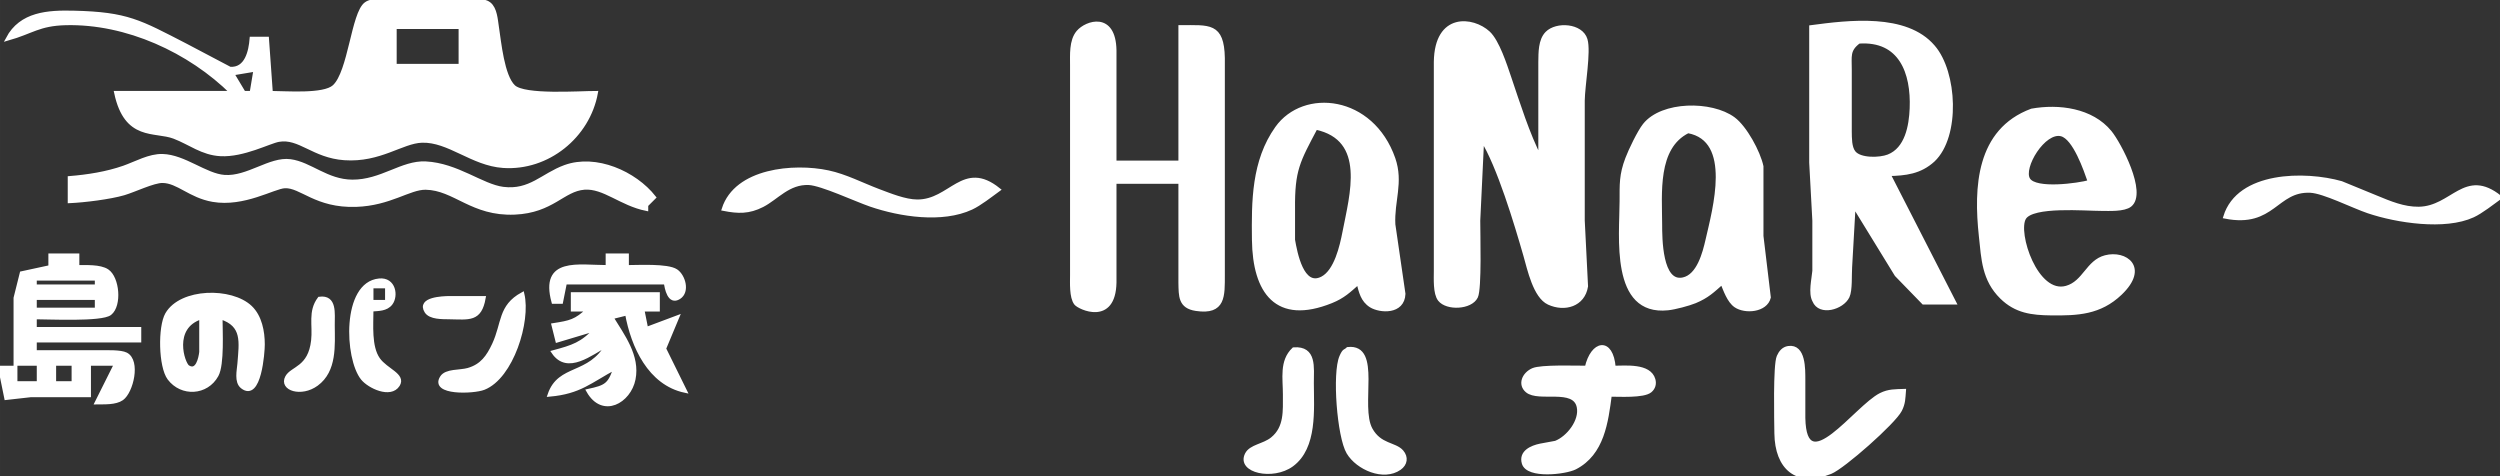 <svg xmlns="http://www.w3.org/2000/svg" width="54.695mm" height="10.414mm" viewBox="0 0 646 123">
  <rect x="0" y="0" width="646" height="123" fill="#333333" stroke="none"/>
  <path id="logo-horizontal-1" fill="white" stroke="white" stroke-width="1" d="M 70.00,24.00
           C 70.00,24.00 69.00,10.00 69.00,10.00
             69.00,10.00 65.00,10.00 65.00,10.00
             64.74,13.20 63.76,18.06 59.42,17.76
             59.42,17.76 48.00,11.74 48.00,11.74
             36.04,5.59 32.92,3.59 19.08,3.26
             12.40,3.10 5.44,3.50 2.00,10.00
             8.23,8.24 10.02,6.18 17.00,6.01
             32.70,5.63 49.01,13.11 60.00,24.00
             60.00,24.00 30.00,24.00 30.00,24.00
             32.57,36.07 40.01,33.47 45.00,35.36
             49.16,36.95 52.27,39.61 57.00,39.86
             62.86,40.17 69.54,36.60 72.00,36.16
             77.39,35.20 80.98,40.34 89.00,40.90
             98.14,41.54 103.83,36.56 109.00,36.38
             115.95,36.13 122.02,42.35 130.00,42.90
             141.50,43.70 151.96,35.21 154.00,24.00
             149.68,24.00 135.49,25.06 132.70,22.40
             129.82,19.66 129.03,10.94 128.42,7.00
             128.13,5.14 127.98,2.26 126.40,1.02
             124.80,-0.24 121.00,0.00 119.00,0.00
             119.00,0.00 102.00,0.00 102.00,0.00
             99.92,0.00 96.26,-0.23 94.56,1.02
             91.23,3.48 90.47,18.63 86.35,22.40
             83.67,24.85 73.80,24.00 70.00,24.00 Z
           M 119.00,7.00
           C 119.00,7.00 119.00,17.00 119.00,17.00
             119.00,17.00 102.00,17.00 102.00,17.00
             102.00,17.00 102.00,7.00 102.00,7.00
             102.00,7.00 119.00,7.00 119.00,7.00 Z
           M 288.00,47.00
           C 288.00,47.00 305.00,47.00 305.00,47.00
             305.00,47.00 305.00,73.00 305.00,73.00
             305.07,76.48 304.91,79.23 309.06,79.85
             316.29,80.94 315.99,76.41 316.00,71.00
             316.00,71.00 316.00,15.00 316.00,15.00
             315.83,6.23 312.44,7.01 305.00,7.00
             305.00,7.00 305.00,42.00 305.00,42.00
             305.00,42.00 288.00,42.00 288.00,42.00
             288.00,42.00 288.00,13.00 288.00,13.00
             287.83,3.42 280.73,5.79 278.60,8.31
             276.71,10.55 277.01,14.24 277.00,17.00
             277.00,17.00 277.00,71.00 277.00,71.00
             277.00,72.99 276.77,76.81 278.02,78.40
             278.88,79.49 287.80,83.76 288.00,73.00
             288.00,73.00 288.00,47.00 288.00,47.00 Z
           M 383.00,36.00
           C 387.30,42.82 391.80,57.85 394.14,66.00
             395.16,69.56 396.64,76.62 400.22,78.26
             404.30,80.13 409.09,78.77 409.85,73.98
             409.85,73.98 409.00,57.00 409.00,57.00
             409.00,57.00 409.00,26.00 409.00,26.00
             409.05,22.00 410.64,13.36 409.71,10.23
             408.59,6.49 402.20,6.08 399.74,8.60
             397.96,10.42 398.04,13.63 398.00,16.00
             398.00,16.00 398.00,41.00 398.00,41.00
             394.73,34.61 392.32,26.83 390.00,20.00
             388.92,16.83 386.97,10.72 384.59,8.51
             380.59,4.81 371.17,3.64 371.00,16.00
             371.00,16.00 371.00,70.00 371.00,70.00
             371.00,71.99 370.77,75.81 372.02,77.40
             373.91,79.79 380.01,79.52 381.40,76.69
             382.42,74.62 381.99,60.30 382.00,57.00
             382.00,57.00 383.00,36.00 383.00,36.00 Z
           M 468.00,7.00
           C 468.00,7.00 468.00,42.00 468.00,42.00
             468.00,42.00 468.81,57.00 468.81,57.00
             468.81,57.00 468.81,70.00 468.81,70.00
             468.63,72.13 467.72,75.74 468.81,77.69
             470.24,81.21 476.04,79.53 477.43,76.61
             478.20,74.98 477.95,70.97 478.09,69.00
             478.09,69.00 479.00,53.00 479.00,53.00
             479.00,53.00 490.05,71.00 490.05,71.00
             490.05,71.00 497.04,78.20 497.04,78.20
             497.04,78.20 505.00,78.20 505.00,78.20
             505.00,78.20 488.00,45.00 488.00,45.00
             492.34,44.89 496.11,44.51 499.54,41.36
             506.07,35.18 505.26,18.67 499.54,12.10
             492.51,3.85 477.67,5.72 468.00,7.00 Z
           M 480.31,10.77
           C 491.14,10.02 494.33,18.76 493.96,28.00
             493.78,32.54 492.73,38.53 487.96,40.40
             485.77,41.26 480.63,41.44 479.02,39.40
             477.96,38.06 478.03,35.62 478.00,34.00
             478.00,34.00 478.00,18.00 478.00,18.00
             478.02,14.56 477.45,12.90 480.31,10.77 Z
           M 66.00,18.00
           C 66.00,18.00 65.00,24.00 65.00,24.00
             65.00,24.00 63.00,24.00 63.00,24.00
             63.00,24.00 60.00,19.00 60.00,19.00
             60.00,19.00 66.00,18.00 66.00,18.00 Z
           M 351.00,73.00
           C 351.61,75.34 352.04,77.58 354.27,78.98
             356.58,80.42 362.48,80.85 362.67,75.94
             362.67,75.94 360.06,58.00 360.06,58.00
             359.75,51.89 362.19,47.17 360.06,41.00
             354.47,25.06 336.94,23.29 329.96,33.09
             323.88,41.64 323.88,52.01 324.00,62.00
             324.17,75.44 329.89,83.54 344.00,77.86
             347.09,76.61 348.57,75.15 351.00,73.00 Z
           M 445.00,73.00
           C 445.79,74.91 446.74,77.77 448.50,78.98
             450.95,80.66 456.26,80.23 457.08,76.85
             457.08,76.85 455.18,61.00 455.18,61.00
             455.18,61.00 455.18,43.00 455.18,43.00
             454.40,39.33 450.95,32.94 447.90,30.70
             442.23,26.54 429.54,26.58 424.96,32.33
             423.57,34.08 421.28,38.84 420.47,41.00
             418.87,45.21 419.01,47.63 419.00,52.00
             418.99,60.98 416.51,81.22 431.00,79.68
             432.77,79.50 436.36,78.55 438.00,77.87
             441.14,76.56 442.52,75.20 445.00,73.00 Z
           M 525.00,28.57
           C 511.11,33.74 510.49,48.44 511.84,61.00
             512.47,66.92 512.61,72.25 517.21,76.78
             520.95,80.46 525.04,80.94 530.00,81.00
             536.84,81.08 542.59,80.85 547.89,75.79
             554.88,69.11 549.18,65.11 544.05,66.45
             539.46,67.64 538.64,73.01 534.00,74.34
             526.13,76.60 520.76,60.10 523.06,56.31
             525.20,52.78 538.88,54.01 543.00,54.00
             544.96,54.00 548.84,54.23 550.40,52.98
             554.31,49.82 547.64,37.15 545.21,34.18
             540.47,28.39 531.97,27.32 525.00,28.57 Z
           M 340.00,33.00
           C 353.56,35.91 349.24,50.36 347.39,60.00
             346.69,63.61 345.23,70.07 341.69,71.92
             336.41,74.68 334.72,65.26 334.14,62.00
             334.14,62.00 334.14,54.00 334.14,54.00
             334.04,43.90 335.42,41.66 340.00,33.00 Z
           M 436.18,33.91
           C 448.14,36.11 443.00,54.12 441.21,62.00
             440.44,65.37 438.93,71.30 434.95,72.18
             428.98,73.50 429.01,61.45 429.00,58.00
             428.99,50.08 427.70,38.10 436.18,33.91 Z
           M 540.00,47.00
           C 537.05,47.84 526.02,49.38 524.13,46.40
             522.18,43.34 528.12,33.55 532.67,34.72
             536.10,35.60 538.92,43.90 540.00,47.00 Z
           M 18.00,46.00
           C 18.00,46.00 18.00,52.00 18.00,52.00
             21.79,51.83 28.42,51.01 32.00,49.96
             34.72,49.16 39.65,46.75 42.00,46.78
             46.02,46.82 49.09,50.64 55.00,51.67
             63.00,53.06 70.74,48.27 73.58,48.14
             77.81,47.93 81.63,53.30 92.00,52.96
             100.74,52.67 105.76,48.47 110.00,48.53
             117.52,48.66 121.99,55.44 133.00,54.96
             142.73,54.54 145.45,48.94 151.00,48.52
             156.07,48.14 160.45,52.67 167.00,54.00
             167.00,54.00 167.00,53.00 167.00,53.00
             167.00,53.00 169.00,51.00 169.00,51.00
             164.01,44.68 153.97,40.23 146.00,43.13
             140.21,45.24 137.00,49.66 130.00,48.78
             124.51,48.08 118.10,42.62 110.00,42.21
             103.88,41.90 98.58,46.98 91.00,46.92
             84.39,46.86 80.19,42.32 75.00,41.63
             69.77,40.94 64.03,46.13 58.00,45.70
             53.09,45.35 47.60,40.44 42.00,40.29
             38.60,40.19 35.19,42.18 32.00,43.30
             27.58,44.85 22.66,45.62 18.00,46.00 Z
           M 187.00,54.00
           C 190.72,54.73 193.49,54.83 197.00,53.03
             200.70,51.13 203.73,47.08 209.00,47.31
             212.32,47.46 221.19,51.62 225.00,52.92
             232.59,55.52 243.47,57.21 251.00,53.70
             253.17,52.69 255.99,50.46 258.00,49.00
             248.91,41.72 245.67,52.13 237.00,52.05
             233.85,52.03 229.96,50.43 227.00,49.32
             222.73,47.71 218.47,45.47 214.00,44.52
             205.12,42.62 190.23,43.93 187.00,54.00 Z
           M 575.00,56.00
           C 587.46,58.46 588.05,48.91 597.00,49.31
             600.49,49.47 608.08,53.33 612.00,54.64
             619.34,57.11 631.77,59.04 639.00,55.70
             641.13,54.72 644.02,52.44 646.00,51.00
             636.95,43.75 633.76,53.80 625.00,53.92
             621.11,53.97 617.53,52.45 614.00,50.99
             614.00,50.99 605.00,47.30 605.00,47.30
             595.62,44.64 578.48,44.73 575.00,56.00 Z
           M 13.00,66.00
           C 13.00,66.00 13.00,69.00 13.00,69.00
             13.00,69.00 5.60,70.60 5.60,70.60
             5.60,70.60 4.00,77.00 4.00,77.00
             4.00,77.00 4.00,94.00 4.00,94.00
             4.00,94.00 10.00,94.00 10.00,94.00
             10.00,94.00 10.00,99.00 10.00,99.00
             10.00,99.00 4.00,99.00 4.00,99.00
             4.00,99.00 4.00,95.00 4.00,95.00
             4.00,95.00 0.00,95.00 0.00,95.00
             0.00,95.00 1.60,102.85 1.60,102.85
             1.60,102.85 8.00,102.13 8.00,102.13
             8.00,102.13 23.00,102.13 23.00,102.13
             23.00,102.13 23.00,95.00 23.00,95.00
             23.00,95.00 19.00,95.00 19.00,95.00
             19.00,95.00 19.00,99.00 19.00,99.00
             19.00,99.00 14.00,99.00 14.00,99.00
             14.00,99.00 14.00,94.00 14.00,94.00
             14.00,94.00 30.00,94.00 30.00,94.00
             30.00,94.00 25.00,104.00 25.00,104.00
             26.95,103.97 29.84,104.15 31.49,102.98
             33.97,101.21 35.86,93.29 32.56,91.57
             31.19,90.86 27.62,91.00 26.00,91.00
             26.00,91.00 9.00,91.00 9.00,91.00
             9.00,91.00 9.00,88.00 9.00,88.00
             9.00,88.00 36.00,88.00 36.00,88.00
             36.00,88.00 36.00,85.00 36.00,85.00
             36.00,85.00 9.00,85.00 9.00,85.00
             9.00,85.00 9.00,82.00 9.00,82.00
             12.46,82.00 26.25,82.68 28.40,80.98
             31.02,78.91 30.39,71.82 27.69,70.02
             25.83,68.79 22.19,69.01 20.00,69.00
             20.00,69.00 20.00,66.00 20.00,66.00
             20.00,66.00 13.00,66.00 13.00,66.00 Z
           M 157.00,66.00
           C 157.00,66.00 157.00,69.00 157.00,69.00
             149.50,69.00 139.97,66.84 143.00,78.00
             143.00,78.00 145.00,78.00 145.00,78.00
             145.00,78.00 146.00,73.00 146.00,73.00
             146.00,73.00 172.00,73.00 172.00,73.00
             172.26,74.46 172.93,78.45 175.46,76.83
             177.79,75.34 176.62,71.31 174.69,70.02
             172.48,68.55 164.90,69.00 162.00,69.00
             162.00,69.00 162.00,66.00 162.00,66.00
             162.00,66.00 157.00,66.00 157.00,66.00 Z
           M 25.00,72.00
           C 25.00,72.00 25.00,74.00 25.00,74.00
             25.00,74.00 9.00,74.00 9.00,74.00
             9.00,74.00 9.00,72.00 9.00,72.00
             9.00,72.00 25.00,72.00 25.00,72.00 Z
           M 96.00,80.00
           C 97.74,79.85 99.78,79.95 100.97,78.40
             102.45,76.48 101.84,72.08 97.98,72.46
             88.76,73.34 89.53,92.62 93.70,97.77
             95.40,99.88 100.91,102.51 102.83,99.46
             104.43,96.93 99.76,95.71 97.74,92.86
             95.44,89.61 96.00,83.89 96.00,80.00 Z
           M 100.00,74.00
           C 100.00,74.00 100.00,78.00 100.00,78.00
             100.00,78.00 96.00,78.00 96.00,78.00
             96.00,78.00 96.00,74.00 96.00,74.00
             96.00,74.00 100.00,74.00 100.00,74.00 Z
           M 25.00,77.00
           C 25.00,77.00 25.00,80.00 25.00,80.00
             25.00,80.00 9.00,80.00 9.00,80.00
             9.00,80.00 9.00,77.00 9.00,77.00
             9.00,77.00 25.00,77.00 25.00,77.00 Z
           M 57.00,82.00
           C 63.15,83.96 62.27,88.39 61.84,94.00
             61.70,95.75 60.99,98.65 62.59,99.93
             67.05,103.47 67.93,90.94 67.92,89.00
             67.92,85.68 67.20,81.81 64.70,79.43
             59.78,74.73 46.82,74.89 43.17,81.19
             41.28,84.46 41.44,94.73 43.74,97.77
             46.96,102.04 53.38,101.70 55.98,96.94
             57.51,94.14 57.00,85.52 57.00,82.00 Z
           M 82.54,77.17
           C 80.03,80.53 81.34,84.01 80.89,88.00
             80.09,95.21 75.47,95.06 74.17,97.48
             72.57,100.45 77.83,102.16 81.79,99.26
             86.60,95.74 86.03,89.25 86.00,84.00
             85.98,80.99 86.62,76.62 82.54,77.17 Z
           M 135.00,76.00
           C 129.15,79.21 130.20,83.49 127.65,89.00
             126.16,92.20 124.52,94.55 120.98,95.57
             118.82,96.19 115.31,95.73 114.17,97.54
             111.54,101.69 122.31,101.31 124.99,100.26
             132.21,97.43 136.67,83.02 135.00,76.00 Z
           M 148.00,76.00
           C 148.00,76.00 148.00,80.00 148.00,80.00
             148.00,80.00 152.00,80.00 152.00,80.00
             148.78,83.06 147.31,83.32 143.00,84.00
             143.00,84.00 144.00,88.00 144.00,88.00
             144.00,88.00 154.00,85.00 154.00,85.00
             150.49,88.91 147.97,89.66 143.00,91.00
             146.64,96.37 152.63,91.31 157.00,89.00
             152.30,97.39 144.57,94.44 142.00,102.00
             149.87,101.28 152.30,98.59 159.00,95.00
             157.59,99.51 156.54,100.02 152.00,101.00
             155.78,107.67 162.59,103.69 163.72,97.98
             164.92,91.98 160.93,86.81 158.00,82.00
             158.00,82.00 162.00,81.00 162.00,81.00
             163.53,89.47 167.88,99.06 177.00,101.00
             177.00,101.00 171.62,90.09 171.62,90.09
             171.62,90.09 175.00,82.00 175.00,82.00
             175.00,82.00 167.00,85.00 167.00,85.00
             167.00,85.00 166.00,80.00 166.00,80.00
             166.00,80.00 170.00,80.00 170.00,80.00
             170.00,80.00 170.00,76.00 170.00,76.00
             170.00,76.00 148.00,76.00 148.00,76.00 Z
           M 125.00,77.00
           C 125.00,77.00 116.00,77.00 116.00,77.00
             114.48,77.03 108.12,77.22 110.17,80.46
             111.19,82.08 114.33,81.97 116.00,82.00
             121.22,82.08 123.98,82.78 125.00,77.00 Z
           M 51.98,82.00
           C 51.98,82.00 51.98,87.00 51.98,87.00
             51.98,87.00 51.98,90.98 51.98,90.98
             51.80,92.53 51.02,96.40 48.54,94.83
             47.27,94.03 44.06,84.54 51.98,82.00 Z
           M 334.30,90.25
           C 331.05,93.33 332.01,97.76 332.00,102.00
             331.99,106.16 332.37,110.50 328.77,113.42
             326.57,115.21 323.22,115.30 322.17,117.41
             320.01,121.73 328.92,123.67 333.79,120.11
             339.94,115.61 339.01,105.71 339.00,99.00
             338.99,94.93 339.79,89.86 334.30,90.25 Z
           M 348.30,90.17
           C 347.53,90.92 347.40,90.34 346.60,92.15
             344.72,96.39 345.99,112.83 348.41,116.91
             350.83,120.97 357.55,123.87 361.64,120.98
             363.19,119.89 363.45,118.18 362.21,116.73
             360.43,114.67 356.53,115.25 354.17,110.94
             350.88,104.90 356.63,89.28 348.30,90.17 Z
           M 410.00,95.00
           C 407.21,95.00 398.23,94.69 396.15,95.60
             393.77,96.64 392.64,99.32 394.62,100.98
             397.61,103.49 406.84,99.82 407.93,105.15
             408.68,108.75 405.23,113.15 401.98,114.40
             401.98,114.40 398.02,115.13 398.02,115.13
             395.82,115.58 392.88,116.83 393.74,119.70
             394.81,123.25 404.49,122.10 406.99,120.83
             414.09,117.18 415.07,109.03 416.00,102.00
             418.33,102.00 424.69,102.39 426.38,100.98
             427.27,100.24 427.57,99.20 427.26,98.09
             426.19,94.31 420.01,95.00 417.00,95.00
             416.40,87.44 411.49,88.39 410.00,95.00 Z
           M 492.00,101.00
           C 489.79,101.08 488.06,100.99 486.00,102.02
             479.58,105.23 466.31,124.56 466.00,108.00
             466.00,108.00 466.00,98.00 466.00,98.00
             465.98,95.54 466.17,89.28 462.09,89.91
             460.83,90.11 460.08,91.05 459.60,92.15
             458.63,94.33 458.96,108.67 459.00,112.00
             459.12,120.81 464.23,125.54 473.00,121.99
             476.29,120.66 489.34,109.15 490.98,105.96
             491.89,104.18 491.85,102.89 492.00,101.00 Z" />
</svg>
